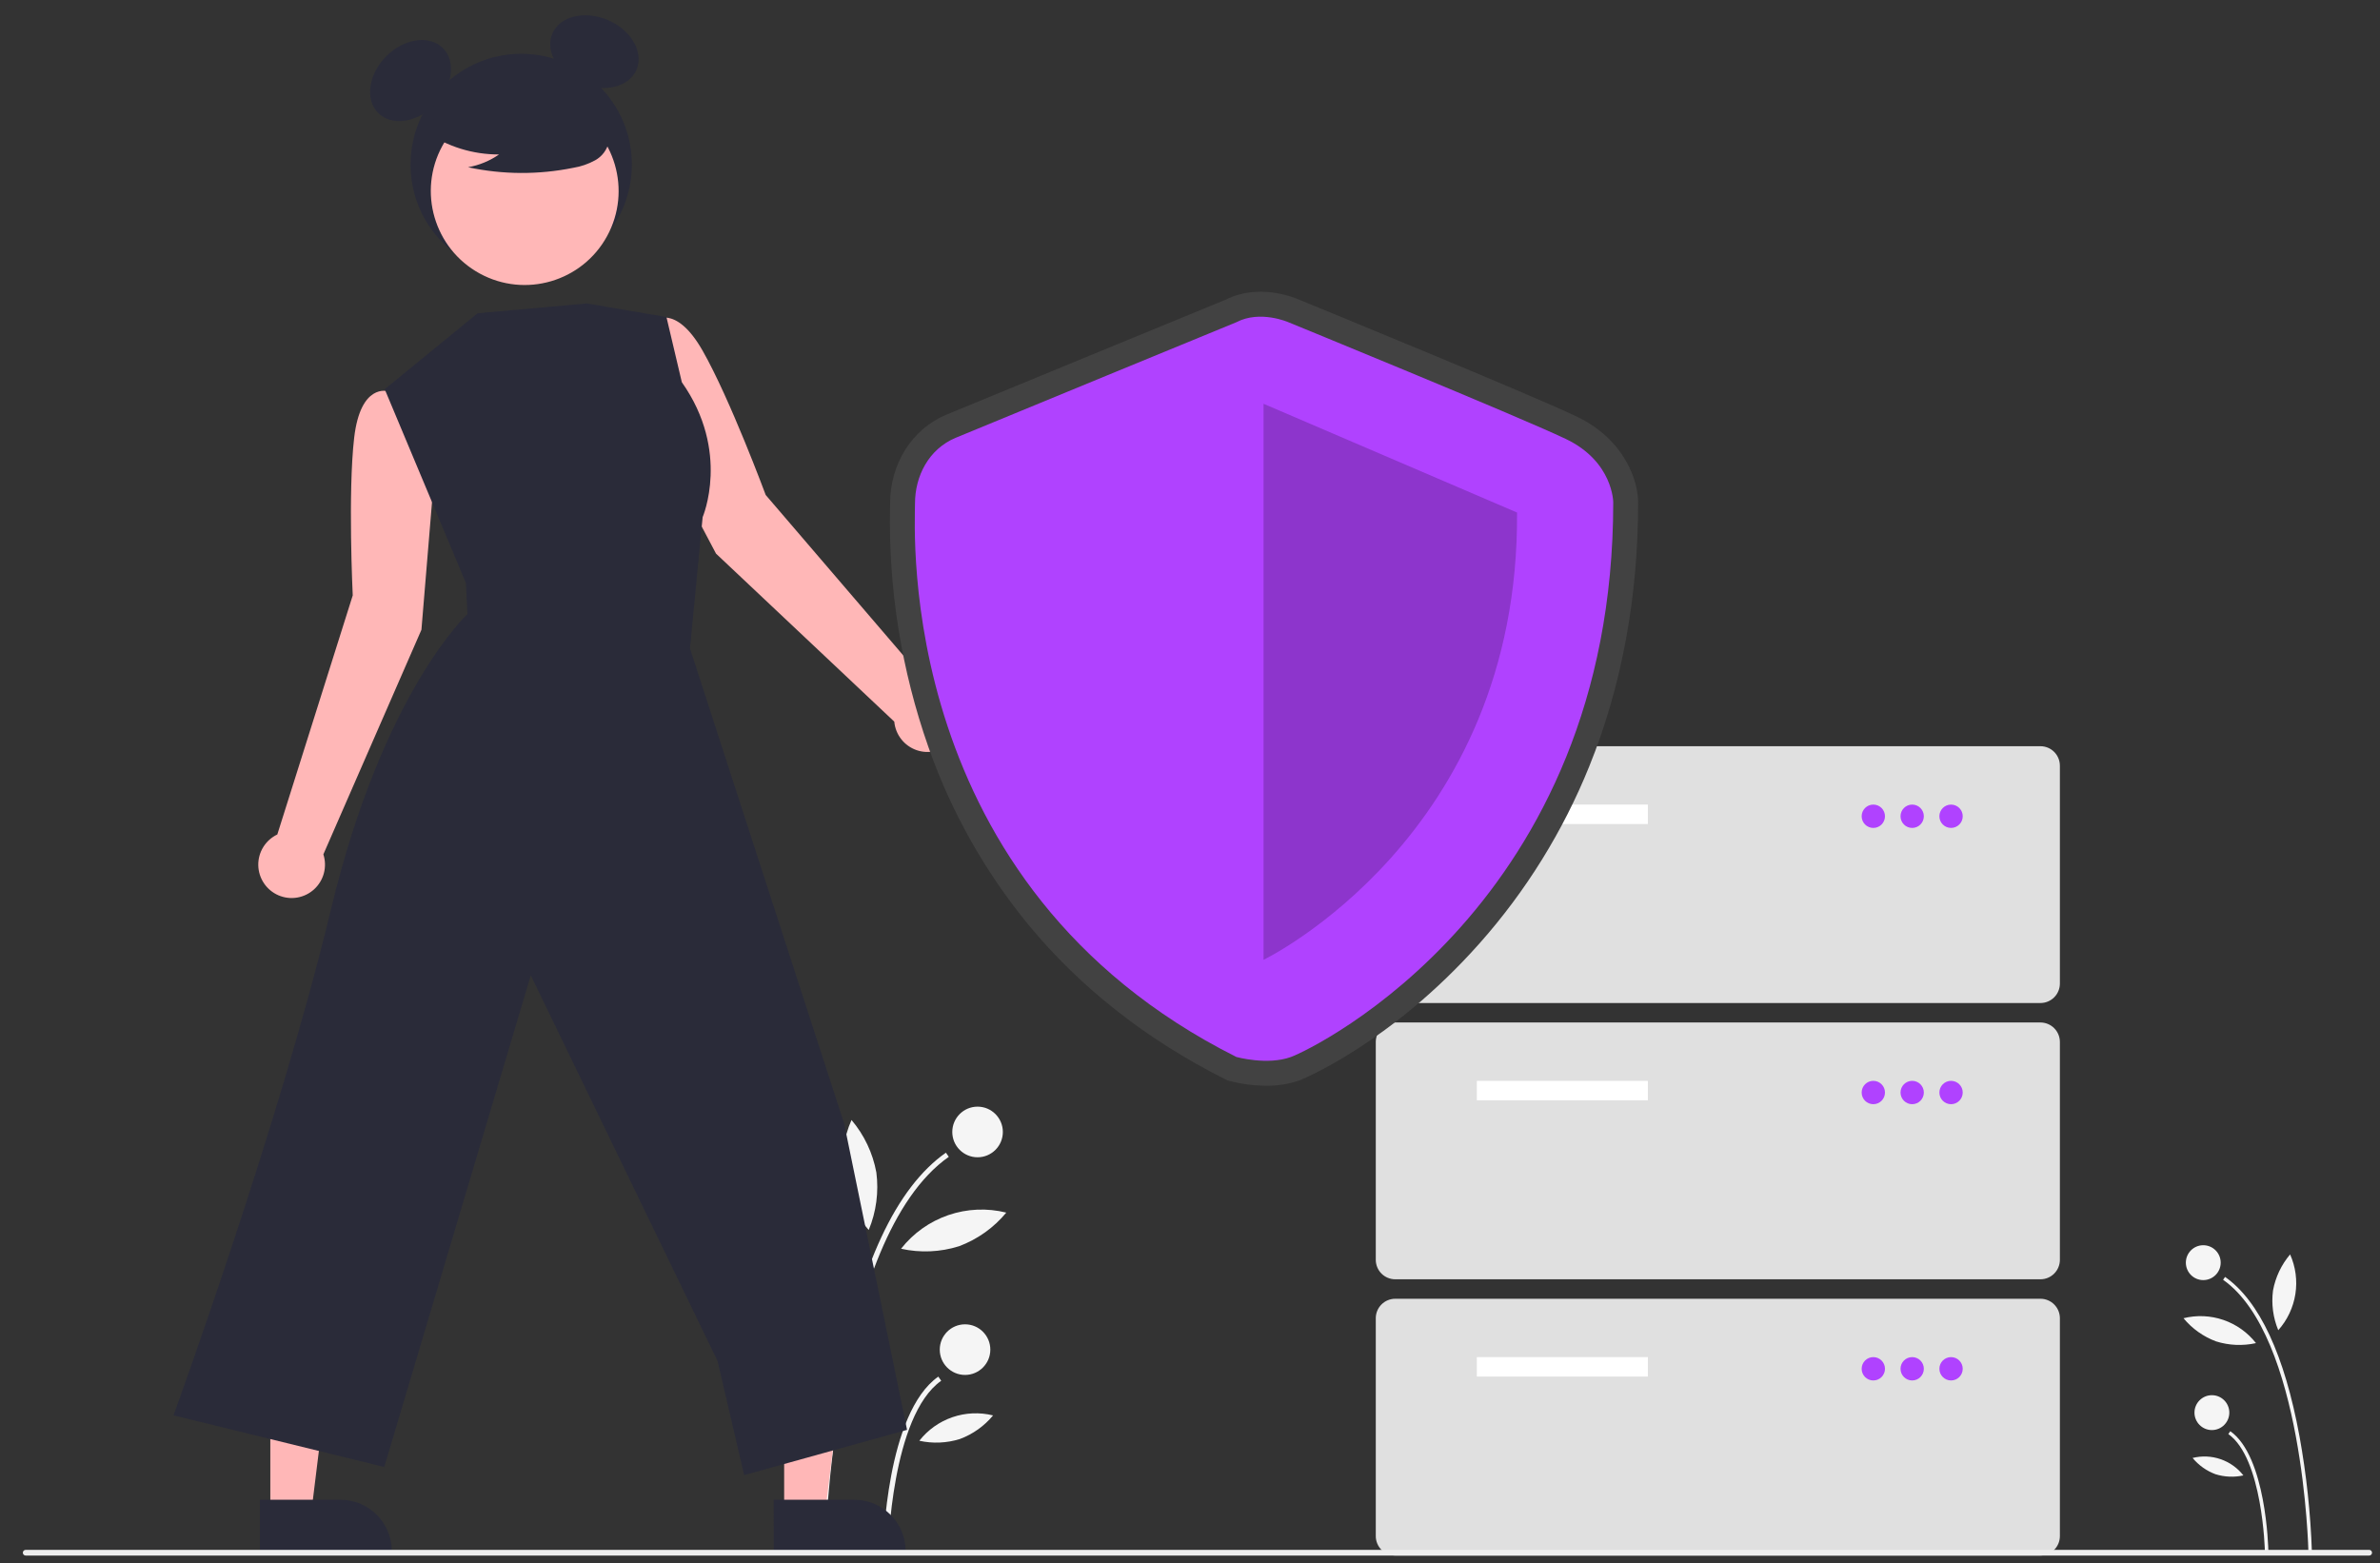 <?xml version="1.0" encoding="utf-8"?>
<svg viewBox="0 0 309 203" xmlns="http://www.w3.org/2000/svg">
  <rect x="0" y="0" width="309" height="203" fill="#333333" stroke="none"/>
  <defs>
    <clipPath id="clip0_534_2294">
      <rect width="305" height="200" fill="white" transform="translate(0.5)"/>
    </clipPath>
  </defs>
  <g clip-path="url(#clip0_534_2294)" transform="matrix(1, 0, 0, 1, 2.465, 1.985)">
    <path d="M297.243 199.558L297.695 199.549C297.52 194.514 296.983 189.499 296.089 184.541C294.133 173.926 290.881 166.955 286.423 163.821L286.163 164.191C296.578 171.512 297.237 199.278 297.243 199.558Z" fill="#F5F5F5"/>
    <path d="M291.589 199.45L292.041 199.441C292.031 198.94 291.749 187.121 287.101 183.854L286.842 184.225C291.301 187.36 291.587 199.329 291.589 199.45Z" fill="#F5F5F5"/>
    <path d="M285.167 189.435C286.344 189.805 287.596 189.859 288.8 189.592C288.036 188.618 287.006 187.886 285.836 187.484C284.665 187.082 283.404 187.027 282.203 187.327C282.99 188.277 284.012 189.004 285.167 189.435Z" fill="#F5F5F5"/>
    <path d="M284.71 183.705C285.959 183.705 286.972 182.691 286.972 181.44C286.972 180.19 285.959 179.176 284.71 179.176C283.461 179.176 282.448 180.19 282.448 181.44C282.448 182.691 283.461 183.705 284.71 183.705Z" fill="#F5F5F5"/>
    <path d="M285.251 172.191C286.929 172.718 288.716 172.796 290.434 172.415C289.343 171.025 287.875 169.98 286.205 169.406C284.535 168.833 282.735 168.755 281.022 169.182C282.144 170.539 283.602 171.576 285.251 172.191Z" fill="#F5F5F5"/>
    <path d="M292.643 165.59C292.416 167.337 292.652 169.112 293.326 170.739C294.503 169.422 295.274 167.792 295.548 166.045C295.821 164.299 295.584 162.511 294.865 160.896C293.727 162.239 292.96 163.858 292.643 165.59Z" fill="#F5F5F5"/>
    <path d="M283.59 164.232C284.839 164.232 285.852 163.219 285.852 161.968C285.852 160.718 284.839 159.704 283.59 159.704C282.341 159.704 281.329 160.718 281.329 161.968C281.329 163.219 282.341 164.232 283.59 164.232Z" fill="#F5F5F5"/>
    <path d="M104.638 199.558L103.981 199.545C104.235 192.237 105.014 184.957 106.312 177.761C109.151 162.354 113.871 152.235 120.342 147.687L120.719 148.224C105.603 158.851 104.646 199.152 104.638 199.558Z" fill="#F5F5F5"/>
    <path d="M112.844 199.401L112.188 199.388C112.202 198.66 112.612 181.506 119.358 176.764L119.735 177.302C113.261 181.852 112.847 199.226 112.844 199.401Z" fill="#F5F5F5"/>
    <path d="M122.165 184.865C120.457 185.402 118.639 185.48 116.892 185.093C118.001 183.679 119.495 182.616 121.194 182.032C122.893 181.449 124.725 181.37 126.467 181.804C125.326 183.184 123.842 184.239 122.165 184.865Z" fill="#F5F5F5"/>
    <path d="M99.344 194.489L104.655 194.489L107.182 173.979L99.343 173.98L99.344 194.489Z" fill="#FFB7B7"/>
    <path d="M97.989 192.753L108.448 192.752H108.449C110.217 192.753 111.912 193.456 113.162 194.707C114.412 195.959 115.114 197.656 115.114 199.426V199.643L97.99 199.643L97.989 192.753Z" fill="#2A2B39"/>
    <path d="M32.631 194.489L37.941 194.489L40.468 173.979L32.63 173.98L32.631 194.489Z" fill="#FFB7B7"/>
    <path d="M31.276 192.753L41.735 192.752H41.736C43.503 192.753 45.199 193.456 46.449 194.707C47.699 195.959 48.401 197.656 48.401 199.426V199.643L31.276 199.643L31.276 192.753Z" fill="#2A2B39"/>
    <path d="M122.829 176.547C124.641 176.547 126.111 175.076 126.111 173.261C126.111 171.446 124.641 169.975 122.829 169.975C121.016 169.975 119.546 171.446 119.546 173.261C119.546 175.076 121.016 176.547 122.829 176.547Z" fill="#F5F5F5"/>
    <path d="M262.451 200H178.679C178.01 199.999 177.368 199.733 176.895 199.259C176.422 198.786 176.156 198.144 176.155 197.474V169.18C176.156 168.51 176.422 167.868 176.895 167.395C177.368 166.921 178.01 166.655 178.679 166.654H262.451C263.12 166.655 263.761 166.921 264.234 167.395C264.707 167.868 264.973 168.51 264.974 169.18V197.474C264.973 198.144 264.707 198.786 264.234 199.259C263.761 199.733 263.12 199.999 262.451 200Z" fill="#E0E0E0"/>
    <path d="M305.131 200H0.869C0.771 200 0.677 199.961 0.608 199.892C0.539 199.822 0.5 199.728 0.5 199.63C0.5 199.532 0.539 199.438 0.608 199.369C0.677 199.3 0.771 199.261 0.869 199.261H305.131C305.229 199.261 305.323 199.3 305.392 199.369C305.461 199.438 305.5 199.532 305.5 199.63C305.5 199.728 305.461 199.822 305.392 199.892C305.323 199.961 305.229 200 305.131 200Z" fill="#EEEEEE"/>
    <path d="M250.844 177.264C251.68 177.264 252.358 176.585 252.358 175.748C252.358 174.911 251.68 174.232 250.844 174.232C250.008 174.232 249.33 174.911 249.33 175.748C249.33 176.585 250.008 177.264 250.844 177.264Z" style="fill: rgb(176, 66, 255);"/>
    <path d="M245.797 177.264C246.634 177.264 247.311 176.585 247.311 175.748C247.311 174.911 246.634 174.232 245.797 174.232C244.961 174.232 244.283 174.911 244.283 175.748C244.283 176.585 244.961 177.264 245.797 177.264Z" style="fill: rgb(176, 66, 255);"/>
    <path d="M240.751 177.264C241.587 177.264 242.265 176.585 242.265 175.748C242.265 174.911 241.587 174.232 240.751 174.232C239.915 174.232 239.237 174.911 239.237 175.748C239.237 176.585 239.915 177.264 240.751 177.264Z" style="fill: rgb(176, 66, 255);"/>
    <path d="M211.481 174.232H189.276V176.759H211.481V174.232Z" fill="white"/>
    <path d="M122.044 159.836C119.608 160.602 117.013 160.714 114.521 160.161C116.103 158.143 118.235 156.627 120.659 155.794C123.083 154.962 125.696 154.849 128.182 155.469C126.553 157.438 124.436 158.943 122.044 159.836Z" fill="#F5F5F5"/>
    <path d="M111.314 150.255C111.643 152.79 111.301 155.367 110.323 157.728C108.615 155.816 107.495 153.45 107.098 150.915C106.702 148.381 107.046 145.785 108.089 143.442C109.741 145.391 110.853 147.74 111.314 150.255Z" fill="#F5F5F5"/>
    <path d="M124.454 148.284C126.267 148.284 127.737 146.813 127.737 144.998C127.737 143.183 126.267 141.711 124.454 141.711C122.641 141.711 121.172 143.183 121.172 144.998C121.172 146.813 122.641 148.284 124.454 148.284Z" fill="#F5F5F5"/>
    <path d="M262.451 164.127H178.679C178.01 164.126 177.368 163.86 176.895 163.386C176.422 162.913 176.156 162.271 176.155 161.601V133.307C176.156 132.637 176.422 131.995 176.895 131.522C177.368 131.048 178.01 130.782 178.679 130.781H262.451C263.12 130.782 263.761 131.048 264.234 131.522C264.707 131.995 264.973 132.637 264.974 133.307V161.601C264.973 162.271 264.707 162.913 264.234 163.386C263.761 163.86 263.12 164.126 262.451 164.127Z" fill="#E0E0E0"/>
    <path d="M250.844 141.391C251.68 141.391 252.358 140.713 252.358 139.876C252.358 139.038 251.68 138.36 250.844 138.36C250.008 138.36 249.33 139.038 249.33 139.876C249.33 140.713 250.008 141.391 250.844 141.391Z" style="fill: rgb(176, 66, 255);"/>
    <path d="M245.797 141.391C246.634 141.391 247.311 140.713 247.311 139.876C247.311 139.038 246.634 138.36 245.797 138.36C244.961 138.36 244.283 139.038 244.283 139.876C244.283 140.713 244.961 141.391 245.797 141.391Z" style="fill: rgb(176, 66, 255);"/>
    <path d="M240.751 141.391C241.587 141.391 242.265 140.713 242.265 139.876C242.265 139.038 241.587 138.36 240.751 138.36C239.915 138.36 239.237 139.038 239.237 139.876C239.237 140.713 239.915 141.391 240.751 141.391Z" style="fill: rgb(176, 66, 255);"/>
    <path d="M211.481 138.36H189.276V140.886H211.481V138.36Z" fill="white"/>
    <path d="M262.451 128.255H178.679C178.01 128.254 177.368 127.987 176.895 127.514C176.422 127.04 176.156 126.398 176.155 125.728V97.434C176.156 96.765 176.422 96.123 176.895 95.649C177.368 95.175 178.01 94.909 178.679 94.908H262.451C263.12 94.909 263.761 95.175 264.234 95.649C264.707 96.123 264.973 96.765 264.974 97.434V125.728C264.973 126.398 264.707 127.04 264.234 127.514C263.761 127.987 263.12 128.254 262.451 128.255Z" fill="#E0E0E0"/>
    <path d="M 250.844 105.519 C 251.68 105.519 252.358 104.84 252.358 104.003 C 252.358 103.166 251.68 102.487 250.844 102.487 C 250.008 102.487 249.33 103.166 249.33 104.003 C 249.33 104.84 250.008 105.519 250.844 105.519 Z" transform="matrix(0, 1, -1, 0, 354.847, -146.841)" style="fill: rgb(176, 66, 255);"/>
    <path d="M245.797 105.519C246.634 105.519 247.311 104.84 247.311 104.003C247.311 103.166 246.634 102.487 245.797 102.487C244.961 102.487 244.283 103.166 244.283 104.003C244.283 104.84 244.961 105.519 245.797 105.519Z" style="fill: rgb(176, 66, 255);"/>
    <path d="M240.751 105.519C241.587 105.519 242.265 104.84 242.265 104.003C242.265 103.166 241.587 102.487 240.751 102.487C239.915 102.487 239.237 103.166 239.237 104.003C239.237 104.84 239.915 105.519 240.751 105.519Z" style="fill: rgb(176, 66, 255);"/>
    <path d="M211.481 102.487H189.276V105.014H211.481V102.487Z" fill="white"/>
    <path d="M53.923 59.606L52.343 49.932L47.884 48.816C47.884 48.816 44.344 47.724 43.517 54.862C42.69 62 43.331 75.326 43.331 75.326L33.54 106.369C32.788 106.727 32.155 107.294 31.717 108.002C31.278 108.711 31.053 109.531 31.068 110.364C31.084 111.197 31.338 112.009 31.802 112.701C32.266 113.393 32.919 113.937 33.683 114.267C34.448 114.597 35.291 114.699 36.112 114.562C36.933 114.425 37.697 114.053 38.313 113.493C38.928 112.932 39.37 112.205 39.584 111.4C39.798 110.594 39.775 109.744 39.519 108.951L52.25 79.791L53.923 59.606Z" fill="#FFB7B7"/>
    <path d="M81.041 51.993L78.7 42.475L82.364 39.696C82.364 39.696 85.191 37.3 88.751 43.54C92.311 49.779 96.948 62.287 96.948 62.287L118.127 86.988C118.959 87.022 119.763 87.294 120.444 87.774C121.125 88.253 121.654 88.919 121.966 89.691C122.279 90.463 122.363 91.31 122.208 92.129C122.053 92.947 121.666 93.704 121.092 94.308C120.518 94.912 119.783 95.338 118.974 95.534C118.165 95.731 117.317 95.69 116.531 95.416C115.744 95.142 115.054 94.647 114.541 93.991C114.028 93.334 113.716 92.544 113.64 91.714L90.496 69.9L81.041 51.993Z" fill="#FFB7B7"/>
    <path d="M65.204 33.764C73.137 33.764 79.568 27.326 79.568 19.383C79.568 11.44 73.137 5.001 65.204 5.001C57.27 5.001 50.839 11.44 50.839 19.383C50.839 27.326 57.27 33.764 65.204 33.764Z" fill="#2A2B39"/>
    <path d="M53.991 11.629C56.313 9.305 56.783 6.008 55.042 4.265C53.301 2.522 50.008 2.993 47.687 5.317C45.366 7.641 44.895 10.938 46.636 12.681C48.377 14.424 51.67 13.953 53.991 11.629Z" fill="#2A2B39"/>
    <path d="M80.175 7.062C81.142 4.795 79.479 1.911 76.46 0.62C73.441 -0.671 70.21 0.12 69.243 2.387C68.276 4.654 69.939 7.538 72.958 8.829C75.977 10.12 79.208 9.329 80.175 7.062Z" fill="#2A2B39"/>
    <path d="M76.356 28.671C79.586 22.756 77.415 15.34 71.507 12.107C65.599 8.873 58.192 11.047 54.962 16.962C51.733 22.877 53.904 30.293 59.812 33.526C65.719 36.759 73.127 34.585 76.356 28.671Z" fill="#FFB7B7"/>
    <path d="M59.55 38.688L47.483 48.554L58.026 73.722L58.227 77.749C58.227 77.749 47.283 87.851 40.511 116.073C33.739 144.295 20.062 181.795 20.062 181.795L47.424 188.497L66.448 124.656L90.699 174.741L94.149 189.555L115.299 183.676L107.136 143.922L87.116 82.213L88.76 65.165C88.76 65.165 92.423 56.656 86.059 47.647L84.062 39.182L73.728 37.419L59.55 38.688Z" fill="#2A2B39"/>
    <path d="M161.925 138.993C160.329 138.987 158.74 138.782 157.196 138.38L156.892 138.296L156.609 138.154C146.401 133.03 137.788 126.261 131.011 118.036C125.401 111.187 121.027 103.411 118.086 95.058C114.569 85.057 112.877 74.504 113.09 63.903C113.095 63.681 113.098 63.509 113.098 63.39C113.098 58.237 115.955 53.716 120.377 51.871C123.761 50.459 154.486 37.825 156.706 36.911C160.887 34.814 165.347 36.565 166.061 36.871C167.662 37.526 196.066 49.157 202.204 52.084C208.529 55.099 210.217 60.517 210.217 63.243C210.217 75.584 208.082 87.117 203.872 97.523C200.472 105.945 195.653 113.721 189.625 120.511C177.994 133.615 166.36 138.261 166.248 138.302C164.858 138.781 163.395 139.015 161.925 138.993ZM159.189 132.208C160.197 132.434 162.52 132.774 164.033 132.221C165.956 131.519 175.693 126.464 184.792 116.212C197.364 102.047 203.743 84.242 203.752 63.289C203.73 62.864 203.429 59.837 199.424 57.928C193.405 55.058 163.882 42.972 163.584 42.85L163.503 42.815C162.884 42.556 160.915 42.009 159.558 42.721L159.286 42.848C158.957 42.983 126.342 56.395 122.863 57.846C120.43 58.861 119.563 61.375 119.563 63.39C119.563 63.538 119.559 63.752 119.554 64.028C119.276 78.365 122.59 113.643 159.189 132.208Z" fill="#424242"/>
    <path d="M158.058 39.854C158.058 39.854 125.146 53.387 121.62 54.858C118.094 56.329 116.331 59.86 116.331 63.39C116.331 66.921 113.686 112.988 158.058 135.261C158.058 135.261 162.085 136.377 165.141 135.261C168.196 134.146 206.985 115.317 206.985 63.243C206.985 63.243 206.985 57.947 200.814 55.005C194.643 52.063 164.807 39.854 164.807 39.854C164.807 39.854 161.144 38.236 158.058 39.854Z" style="fill: rgb(176, 66, 255);"/>
    <path opacity="0.2" d="M161.584 50.445V122.641C161.584 122.641 194.79 106.638 194.496 64.567L161.584 50.445Z" fill="black"/>
    <path d="M52.849 15.139C55.635 17.061 58.942 18.084 62.325 18.071C61.118 18.909 59.744 19.475 58.298 19.73C62.796 20.696 67.445 20.722 71.954 19.806C72.957 19.645 73.924 19.313 74.813 18.823C75.257 18.576 75.643 18.237 75.947 17.83C76.251 17.423 76.466 16.956 76.578 16.461C76.878 14.747 75.544 13.19 74.158 12.141C72.036 10.559 69.589 9.469 66.994 8.95C64.4 8.43 61.722 8.495 59.156 9.139C57.48 9.573 55.801 10.306 54.713 11.653C53.624 13.001 53.302 15.078 54.339 16.465L52.849 15.139Z" fill="#2A2B39"/>
  </g>
</svg>
